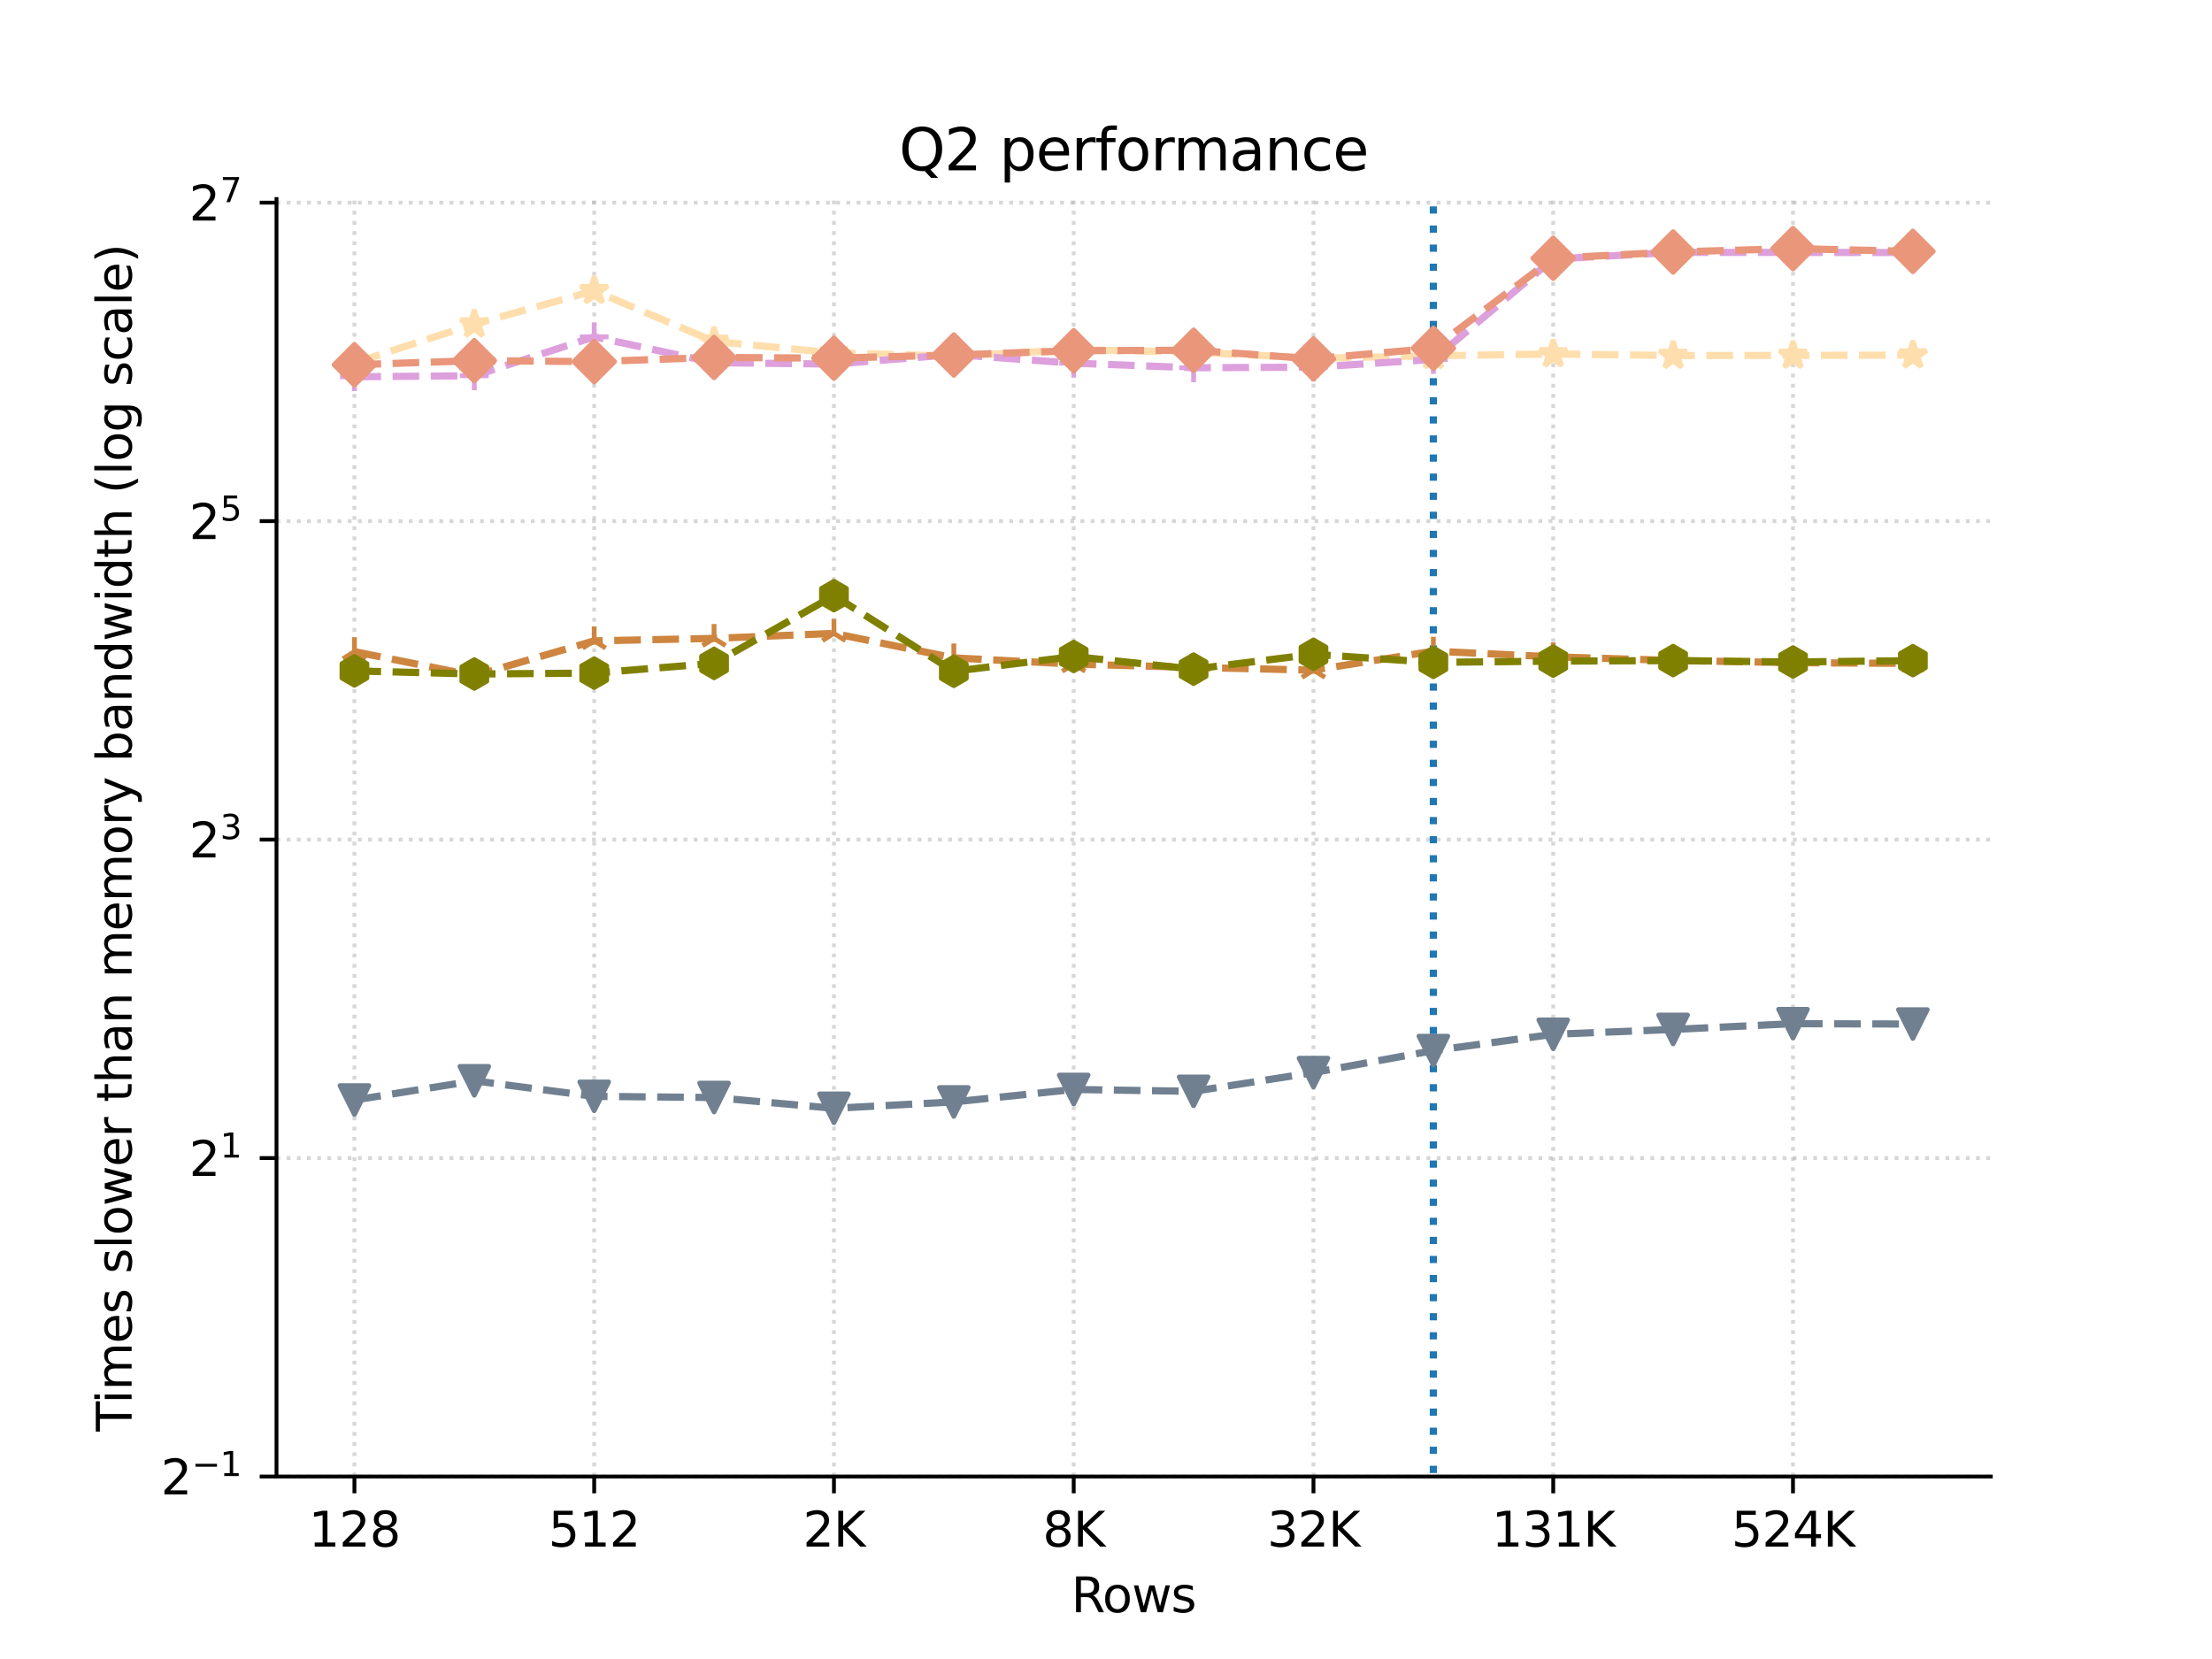<?xml version="1.0" encoding="utf-8" standalone="no"?>
<!DOCTYPE svg PUBLIC "-//W3C//DTD SVG 1.1//EN"
  "http://www.w3.org/Graphics/SVG/1.1/DTD/svg11.dtd">
<svg height="345.6pt" version="1.1" viewBox="0 0 460.8 345.6" width="460.8pt" xmlns="http://www.w3.org/2000/svg" xmlns:xlink="http://www.w3.org/1999/xlink">
 <defs>
  <style type="text/css">*{stroke-linecap:butt;stroke-linejoin:round;}</style>
 </defs>
 <g id="figure_1">
  <g id="patch_1">
   <path d="M 0 345.6 
L 460.8 345.6 
L 460.8 0 
L 0 0 
z
" style="fill:#ffffff;"/>
  </g>
  <g id="axes_1">
   <g id="patch_2">
    <path d="M 57.6 307.584 
L 414.72 307.584 
L 414.72 41.472 
L 57.6 41.472 
z
" style="fill:#ffffff;"/>
   </g>
   <g id="matplotlib.axis_1">
    <g id="xtick_1">
     <g id="line2d_1">
      <path clip-path="url(#p7441938c87)" d="M 73.833 307.584 
L 73.833 41.472 
" style="fill:none;stroke:#b0b0b0;stroke-dasharray:0.8,1.32;stroke-dashoffset:0;stroke-opacity:0.5;stroke-width:0.8;"/>
     </g>
     <g id="line2d_2">
      <defs>
       <path d="M 0 0 
L 0 3.5 
" id="md7b3f86e53" style="stroke:#000000;stroke-width:0.8;"/>
      </defs>
      <g>
       <use style="stroke:#000000;stroke-width:0.8;" x="73.833" xlink:href="#md7b3f86e53" y="307.584"/>
      </g>
     </g>
     <g id="text_1">
      <!-- 128 -->
      <g transform="translate(64.289 322.182)scale(0.1 -0.1)">
       <defs>
        <path d="M 794 531 
L 1825 531 
L 1825 4091 
L 703 3866 
L 703 4441 
L 1819 4666 
L 2450 4666 
L 2450 531 
L 3481 531 
L 3481 0 
L 794 0 
L 794 531 
z
" id="DejaVuSans-31" transform="scale(0.016)"/>
        <path d="M 1228 531 
L 3431 531 
L 3431 0 
L 469 0 
L 469 531 
Q 828 903 1448 1529 
Q 2069 2156 2228 2338 
Q 2531 2678 2651 2914 
Q 2772 3150 2772 3378 
Q 2772 3750 2511 3984 
Q 2250 4219 1831 4219 
Q 1534 4219 1204 4116 
Q 875 4013 500 3803 
L 500 4441 
Q 881 4594 1212 4672 
Q 1544 4750 1819 4750 
Q 2544 4750 2975 4387 
Q 3406 4025 3406 3419 
Q 3406 3131 3298 2873 
Q 3191 2616 2906 2266 
Q 2828 2175 2409 1742 
Q 1991 1309 1228 531 
z
" id="DejaVuSans-32" transform="scale(0.016)"/>
        <path d="M 2034 2216 
Q 1584 2216 1326 1975 
Q 1069 1734 1069 1313 
Q 1069 891 1326 650 
Q 1584 409 2034 409 
Q 2484 409 2743 651 
Q 3003 894 3003 1313 
Q 3003 1734 2745 1975 
Q 2488 2216 2034 2216 
z
M 1403 2484 
Q 997 2584 770 2862 
Q 544 3141 544 3541 
Q 544 4100 942 4425 
Q 1341 4750 2034 4750 
Q 2731 4750 3128 4425 
Q 3525 4100 3525 3541 
Q 3525 3141 3298 2862 
Q 3072 2584 2669 2484 
Q 3125 2378 3379 2068 
Q 3634 1759 3634 1313 
Q 3634 634 3220 271 
Q 2806 -91 2034 -91 
Q 1263 -91 848 271 
Q 434 634 434 1313 
Q 434 1759 690 2068 
Q 947 2378 1403 2484 
z
M 1172 3481 
Q 1172 3119 1398 2916 
Q 1625 2713 2034 2713 
Q 2441 2713 2670 2916 
Q 2900 3119 2900 3481 
Q 2900 3844 2670 4047 
Q 2441 4250 2034 4250 
Q 1625 4250 1398 4047 
Q 1172 3844 1172 3481 
z
" id="DejaVuSans-38" transform="scale(0.016)"/>
       </defs>
       <use xlink:href="#DejaVuSans-31"/>
       <use x="63.623" xlink:href="#DejaVuSans-32"/>
       <use x="127.246" xlink:href="#DejaVuSans-38"/>
      </g>
     </g>
    </g>
    <g id="xtick_2">
     <g id="line2d_3">
      <path clip-path="url(#p7441938c87)" d="M 123.78 307.584 
L 123.78 41.472 
" style="fill:none;stroke:#b0b0b0;stroke-dasharray:0.8,1.32;stroke-dashoffset:0;stroke-opacity:0.5;stroke-width:0.8;"/>
     </g>
     <g id="line2d_4">
      <g>
       <use style="stroke:#000000;stroke-width:0.8;" x="123.78" xlink:href="#md7b3f86e53" y="307.584"/>
      </g>
     </g>
     <g id="text_2">
      <!-- 512 -->
      <g transform="translate(114.236 322.182)scale(0.1 -0.1)">
       <defs>
        <path d="M 691 4666 
L 3169 4666 
L 3169 4134 
L 1269 4134 
L 1269 2991 
Q 1406 3038 1543 3061 
Q 1681 3084 1819 3084 
Q 2600 3084 3056 2656 
Q 3513 2228 3513 1497 
Q 3513 744 3044 326 
Q 2575 -91 1722 -91 
Q 1428 -91 1123 -41 
Q 819 9 494 109 
L 494 744 
Q 775 591 1075 516 
Q 1375 441 1709 441 
Q 2250 441 2565 725 
Q 2881 1009 2881 1497 
Q 2881 1984 2565 2268 
Q 2250 2553 1709 2553 
Q 1456 2553 1204 2497 
Q 953 2441 691 2322 
L 691 4666 
z
" id="DejaVuSans-35" transform="scale(0.016)"/>
       </defs>
       <use xlink:href="#DejaVuSans-35"/>
       <use x="63.623" xlink:href="#DejaVuSans-31"/>
       <use x="127.246" xlink:href="#DejaVuSans-32"/>
      </g>
     </g>
    </g>
    <g id="xtick_3">
     <g id="line2d_5">
      <path clip-path="url(#p7441938c87)" d="M 173.726 307.584 
L 173.726 41.472 
" style="fill:none;stroke:#b0b0b0;stroke-dasharray:0.8,1.32;stroke-dashoffset:0;stroke-opacity:0.5;stroke-width:0.8;"/>
     </g>
     <g id="line2d_6">
      <g>
       <use style="stroke:#000000;stroke-width:0.8;" x="173.726" xlink:href="#md7b3f86e53" y="307.584"/>
      </g>
     </g>
     <g id="text_3">
      <!-- 2K -->
      <g transform="translate(167.266 322.182)scale(0.1 -0.1)">
       <defs>
        <path d="M 628 4666 
L 1259 4666 
L 1259 2694 
L 3353 4666 
L 4166 4666 
L 1850 2491 
L 4331 0 
L 3500 0 
L 1259 2247 
L 1259 0 
L 628 0 
L 628 4666 
z
" id="DejaVuSans-4b" transform="scale(0.016)"/>
       </defs>
       <use xlink:href="#DejaVuSans-32"/>
       <use x="63.623" xlink:href="#DejaVuSans-4b"/>
      </g>
     </g>
    </g>
    <g id="xtick_4">
     <g id="line2d_7">
      <path clip-path="url(#p7441938c87)" d="M 223.673 307.584 
L 223.673 41.472 
" style="fill:none;stroke:#b0b0b0;stroke-dasharray:0.8,1.32;stroke-dashoffset:0;stroke-opacity:0.5;stroke-width:0.8;"/>
     </g>
     <g id="line2d_8">
      <g>
       <use style="stroke:#000000;stroke-width:0.8;" x="223.673" xlink:href="#md7b3f86e53" y="307.584"/>
      </g>
     </g>
     <g id="text_4">
      <!-- 8K -->
      <g transform="translate(217.213 322.182)scale(0.1 -0.1)">
       <use xlink:href="#DejaVuSans-38"/>
       <use x="63.623" xlink:href="#DejaVuSans-4b"/>
      </g>
     </g>
    </g>
    <g id="xtick_5">
     <g id="line2d_9">
      <path clip-path="url(#p7441938c87)" d="M 273.62 307.584 
L 273.62 41.472 
" style="fill:none;stroke:#b0b0b0;stroke-dasharray:0.8,1.32;stroke-dashoffset:0;stroke-opacity:0.5;stroke-width:0.8;"/>
     </g>
     <g id="line2d_10">
      <g>
       <use style="stroke:#000000;stroke-width:0.8;" x="273.62" xlink:href="#md7b3f86e53" y="307.584"/>
      </g>
     </g>
     <g id="text_5">
      <!-- 32K -->
      <g transform="translate(263.979 322.182)scale(0.1 -0.1)">
       <defs>
        <path d="M 2597 2516 
Q 3050 2419 3304 2112 
Q 3559 1806 3559 1356 
Q 3559 666 3084 287 
Q 2609 -91 1734 -91 
Q 1441 -91 1130 -33 
Q 819 25 488 141 
L 488 750 
Q 750 597 1062 519 
Q 1375 441 1716 441 
Q 2309 441 2620 675 
Q 2931 909 2931 1356 
Q 2931 1769 2642 2001 
Q 2353 2234 1838 2234 
L 1294 2234 
L 1294 2753 
L 1863 2753 
Q 2328 2753 2575 2939 
Q 2822 3125 2822 3475 
Q 2822 3834 2567 4026 
Q 2313 4219 1838 4219 
Q 1578 4219 1281 4162 
Q 984 4106 628 3988 
L 628 4550 
Q 988 4650 1302 4700 
Q 1616 4750 1894 4750 
Q 2613 4750 3031 4423 
Q 3450 4097 3450 3541 
Q 3450 3153 3228 2886 
Q 3006 2619 2597 2516 
z
" id="DejaVuSans-33" transform="scale(0.016)"/>
       </defs>
       <use xlink:href="#DejaVuSans-33"/>
       <use x="63.623" xlink:href="#DejaVuSans-32"/>
       <use x="127.246" xlink:href="#DejaVuSans-4b"/>
      </g>
     </g>
    </g>
    <g id="xtick_6">
     <g id="line2d_11">
      <path clip-path="url(#p7441938c87)" d="M 323.567 307.584 
L 323.567 41.472 
" style="fill:none;stroke:#b0b0b0;stroke-dasharray:0.8,1.32;stroke-dashoffset:0;stroke-opacity:0.5;stroke-width:0.8;"/>
     </g>
     <g id="line2d_12">
      <g>
       <use style="stroke:#000000;stroke-width:0.8;" x="323.567" xlink:href="#md7b3f86e53" y="307.584"/>
      </g>
     </g>
     <g id="text_6">
      <!-- 131K -->
      <g transform="translate(310.744 322.182)scale(0.1 -0.1)">
       <use xlink:href="#DejaVuSans-31"/>
       <use x="63.623" xlink:href="#DejaVuSans-33"/>
       <use x="127.246" xlink:href="#DejaVuSans-31"/>
       <use x="190.869" xlink:href="#DejaVuSans-4b"/>
      </g>
     </g>
    </g>
    <g id="xtick_7">
     <g id="line2d_13">
      <path clip-path="url(#p7441938c87)" d="M 373.514 307.584 
L 373.514 41.472 
" style="fill:none;stroke:#b0b0b0;stroke-dasharray:0.8,1.32;stroke-dashoffset:0;stroke-opacity:0.5;stroke-width:0.8;"/>
     </g>
     <g id="line2d_14">
      <g>
       <use style="stroke:#000000;stroke-width:0.8;" x="373.514" xlink:href="#md7b3f86e53" y="307.584"/>
      </g>
     </g>
     <g id="text_7">
      <!-- 524K -->
      <g transform="translate(360.691 322.182)scale(0.1 -0.1)">
       <defs>
        <path d="M 2419 4116 
L 825 1625 
L 2419 1625 
L 2419 4116 
z
M 2253 4666 
L 3047 4666 
L 3047 1625 
L 3713 1625 
L 3713 1100 
L 3047 1100 
L 3047 0 
L 2419 0 
L 2419 1100 
L 313 1100 
L 313 1709 
L 2253 4666 
z
" id="DejaVuSans-34" transform="scale(0.016)"/>
       </defs>
       <use xlink:href="#DejaVuSans-35"/>
       <use x="63.623" xlink:href="#DejaVuSans-32"/>
       <use x="127.246" xlink:href="#DejaVuSans-34"/>
       <use x="190.869" xlink:href="#DejaVuSans-4b"/>
      </g>
     </g>
    </g>
    <g id="text_8">
     <!-- Rows -->
     <g transform="translate(223.158 335.861)scale(0.1 -0.1)">
      <defs>
       <path d="M 2841 2188 
Q 3044 2119 3236 1894 
Q 3428 1669 3622 1275 
L 4263 0 
L 3584 0 
L 2988 1197 
Q 2756 1666 2539 1819 
Q 2322 1972 1947 1972 
L 1259 1972 
L 1259 0 
L 628 0 
L 628 4666 
L 2053 4666 
Q 2853 4666 3247 4331 
Q 3641 3997 3641 3322 
Q 3641 2881 3436 2590 
Q 3231 2300 2841 2188 
z
M 1259 4147 
L 1259 2491 
L 2053 2491 
Q 2509 2491 2742 2702 
Q 2975 2913 2975 3322 
Q 2975 3731 2742 3939 
Q 2509 4147 2053 4147 
L 1259 4147 
z
" id="DejaVuSans-52" transform="scale(0.016)"/>
       <path d="M 1959 3097 
Q 1497 3097 1228 2736 
Q 959 2375 959 1747 
Q 959 1119 1226 758 
Q 1494 397 1959 397 
Q 2419 397 2687 759 
Q 2956 1122 2956 1747 
Q 2956 2369 2687 2733 
Q 2419 3097 1959 3097 
z
M 1959 3584 
Q 2709 3584 3137 3096 
Q 3566 2609 3566 1747 
Q 3566 888 3137 398 
Q 2709 -91 1959 -91 
Q 1206 -91 779 398 
Q 353 888 353 1747 
Q 353 2609 779 3096 
Q 1206 3584 1959 3584 
z
" id="DejaVuSans-6f" transform="scale(0.016)"/>
       <path d="M 269 3500 
L 844 3500 
L 1563 769 
L 2278 3500 
L 2956 3500 
L 3675 769 
L 4391 3500 
L 4966 3500 
L 4050 0 
L 3372 0 
L 2619 2869 
L 1863 0 
L 1184 0 
L 269 3500 
z
" id="DejaVuSans-77" transform="scale(0.016)"/>
       <path d="M 2834 3397 
L 2834 2853 
Q 2591 2978 2328 3040 
Q 2066 3103 1784 3103 
Q 1356 3103 1142 2972 
Q 928 2841 928 2578 
Q 928 2378 1081 2264 
Q 1234 2150 1697 2047 
L 1894 2003 
Q 2506 1872 2764 1633 
Q 3022 1394 3022 966 
Q 3022 478 2636 193 
Q 2250 -91 1575 -91 
Q 1294 -91 989 -36 
Q 684 19 347 128 
L 347 722 
Q 666 556 975 473 
Q 1284 391 1588 391 
Q 1994 391 2212 530 
Q 2431 669 2431 922 
Q 2431 1156 2273 1281 
Q 2116 1406 1581 1522 
L 1381 1569 
Q 847 1681 609 1914 
Q 372 2147 372 2553 
Q 372 3047 722 3315 
Q 1072 3584 1716 3584 
Q 2034 3584 2315 3537 
Q 2597 3491 2834 3397 
z
" id="DejaVuSans-73" transform="scale(0.016)"/>
      </defs>
      <use xlink:href="#DejaVuSans-52"/>
      <use x="64.982" xlink:href="#DejaVuSans-6f"/>
      <use x="126.164" xlink:href="#DejaVuSans-77"/>
      <use x="207.951" xlink:href="#DejaVuSans-73"/>
     </g>
    </g>
   </g>
   <g id="matplotlib.axis_2">
    <g id="ytick_1">
     <g id="line2d_15">
      <path clip-path="url(#p7441938c87)" d="M 57.6 307.584 
L 414.72 307.584 
" style="fill:none;stroke:#b0b0b0;stroke-dasharray:0.8,1.32;stroke-dashoffset:0;stroke-opacity:0.5;stroke-width:0.8;"/>
     </g>
     <g id="line2d_16">
      <defs>
       <path d="M 0 0 
L -3.5 0 
" id="mff39b031e2" style="stroke:#000000;stroke-width:0.8;"/>
      </defs>
      <g>
       <use style="stroke:#000000;stroke-width:0.8;" x="57.6" xlink:href="#mff39b031e2" y="307.584"/>
      </g>
     </g>
     <g id="text_9">
      <!-- $\mathdefault{2^{-1}}$ -->
      <g transform="translate(33.5 311.383)scale(0.1 -0.1)">
       <defs>
        <path d="M 678 2272 
L 4684 2272 
L 4684 1741 
L 678 1741 
L 678 2272 
z
" id="DejaVuSans-2212" transform="scale(0.016)"/>
       </defs>
       <use transform="translate(0 0.684)" xlink:href="#DejaVuSans-32"/>
       <use transform="translate(64.58 38.966)scale(0.7)" xlink:href="#DejaVuSans-2212"/>
       <use transform="translate(123.232 38.966)scale(0.7)" xlink:href="#DejaVuSans-31"/>
      </g>
     </g>
    </g>
    <g id="ytick_2">
     <g id="line2d_17">
      <path clip-path="url(#p7441938c87)" d="M 57.6 241.241 
L 414.72 241.241 
" style="fill:none;stroke:#b0b0b0;stroke-dasharray:0.8,1.32;stroke-dashoffset:0;stroke-opacity:0.5;stroke-width:0.8;"/>
     </g>
     <g id="line2d_18">
      <g>
       <use style="stroke:#000000;stroke-width:0.8;" x="57.6" xlink:href="#mff39b031e2" y="241.241"/>
      </g>
     </g>
     <g id="text_10">
      <!-- $\mathdefault{2^{1}}$ -->
      <g transform="translate(39.4 245.041)scale(0.1 -0.1)">
       <use transform="translate(0 0.684)" xlink:href="#DejaVuSans-32"/>
       <use transform="translate(64.58 38.966)scale(0.7)" xlink:href="#DejaVuSans-31"/>
      </g>
     </g>
    </g>
    <g id="ytick_3">
     <g id="line2d_19">
      <path clip-path="url(#p7441938c87)" d="M 57.6 174.899 
L 414.72 174.899 
" style="fill:none;stroke:#b0b0b0;stroke-dasharray:0.8,1.32;stroke-dashoffset:0;stroke-opacity:0.5;stroke-width:0.8;"/>
     </g>
     <g id="line2d_20">
      <g>
       <use style="stroke:#000000;stroke-width:0.8;" x="57.6" xlink:href="#mff39b031e2" y="174.899"/>
      </g>
     </g>
     <g id="text_11">
      <!-- $\mathdefault{2^{3}}$ -->
      <g transform="translate(39.4 178.698)scale(0.1 -0.1)">
       <use transform="translate(0 0.766)" xlink:href="#DejaVuSans-32"/>
       <use transform="translate(64.58 39.047)scale(0.7)" xlink:href="#DejaVuSans-33"/>
      </g>
     </g>
    </g>
    <g id="ytick_4">
     <g id="line2d_21">
      <path clip-path="url(#p7441938c87)" d="M 57.6 108.556 
L 414.72 108.556 
" style="fill:none;stroke:#b0b0b0;stroke-dasharray:0.8,1.32;stroke-dashoffset:0;stroke-opacity:0.5;stroke-width:0.8;"/>
     </g>
     <g id="line2d_22">
      <g>
       <use style="stroke:#000000;stroke-width:0.8;" x="57.6" xlink:href="#mff39b031e2" y="108.556"/>
      </g>
     </g>
     <g id="text_12">
      <!-- $\mathdefault{2^{5}}$ -->
      <g transform="translate(39.4 112.356)scale(0.1 -0.1)">
       <use transform="translate(0 0.684)" xlink:href="#DejaVuSans-32"/>
       <use transform="translate(64.58 38.966)scale(0.7)" xlink:href="#DejaVuSans-35"/>
      </g>
     </g>
    </g>
    <g id="ytick_5">
     <g id="line2d_23">
      <path clip-path="url(#p7441938c87)" d="M 57.6 42.214 
L 414.72 42.214 
" style="fill:none;stroke:#b0b0b0;stroke-dasharray:0.8,1.32;stroke-dashoffset:0;stroke-opacity:0.5;stroke-width:0.8;"/>
     </g>
     <g id="line2d_24">
      <g>
       <use style="stroke:#000000;stroke-width:0.8;" x="57.6" xlink:href="#mff39b031e2" y="42.214"/>
      </g>
     </g>
     <g id="text_13">
      <!-- $\mathdefault{2^{7}}$ -->
      <g transform="translate(39.4 46.013)scale(0.1 -0.1)">
       <defs>
        <path d="M 525 4666 
L 3525 4666 
L 3525 4397 
L 1831 0 
L 1172 0 
L 2766 4134 
L 525 4134 
L 525 4666 
z
" id="DejaVuSans-37" transform="scale(0.016)"/>
       </defs>
       <use transform="translate(0 0.684)" xlink:href="#DejaVuSans-32"/>
       <use transform="translate(64.58 38.966)scale(0.7)" xlink:href="#DejaVuSans-37"/>
      </g>
     </g>
    </g>
    <g id="text_14">
     <!-- Times slower than memory bandwidth (log scale) -->
     <g transform="translate(27.42 298.198)rotate(-90)scale(0.1 -0.1)">
      <defs>
       <path d="M -19 4666 
L 3928 4666 
L 3928 4134 
L 2272 4134 
L 2272 0 
L 1638 0 
L 1638 4134 
L -19 4134 
L -19 4666 
z
" id="DejaVuSans-54" transform="scale(0.016)"/>
       <path d="M 603 3500 
L 1178 3500 
L 1178 0 
L 603 0 
L 603 3500 
z
M 603 4863 
L 1178 4863 
L 1178 4134 
L 603 4134 
L 603 4863 
z
" id="DejaVuSans-69" transform="scale(0.016)"/>
       <path d="M 3328 2828 
Q 3544 3216 3844 3400 
Q 4144 3584 4550 3584 
Q 5097 3584 5394 3201 
Q 5691 2819 5691 2113 
L 5691 0 
L 5113 0 
L 5113 2094 
Q 5113 2597 4934 2840 
Q 4756 3084 4391 3084 
Q 3944 3084 3684 2787 
Q 3425 2491 3425 1978 
L 3425 0 
L 2847 0 
L 2847 2094 
Q 2847 2600 2669 2842 
Q 2491 3084 2119 3084 
Q 1678 3084 1418 2786 
Q 1159 2488 1159 1978 
L 1159 0 
L 581 0 
L 581 3500 
L 1159 3500 
L 1159 2956 
Q 1356 3278 1631 3431 
Q 1906 3584 2284 3584 
Q 2666 3584 2933 3390 
Q 3200 3197 3328 2828 
z
" id="DejaVuSans-6d" transform="scale(0.016)"/>
       <path d="M 3597 1894 
L 3597 1613 
L 953 1613 
Q 991 1019 1311 708 
Q 1631 397 2203 397 
Q 2534 397 2845 478 
Q 3156 559 3463 722 
L 3463 178 
Q 3153 47 2828 -22 
Q 2503 -91 2169 -91 
Q 1331 -91 842 396 
Q 353 884 353 1716 
Q 353 2575 817 3079 
Q 1281 3584 2069 3584 
Q 2775 3584 3186 3129 
Q 3597 2675 3597 1894 
z
M 3022 2063 
Q 3016 2534 2758 2815 
Q 2500 3097 2075 3097 
Q 1594 3097 1305 2825 
Q 1016 2553 972 2059 
L 3022 2063 
z
" id="DejaVuSans-65" transform="scale(0.016)"/>
       <path id="DejaVuSans-20" transform="scale(0.016)"/>
       <path d="M 603 4863 
L 1178 4863 
L 1178 0 
L 603 0 
L 603 4863 
z
" id="DejaVuSans-6c" transform="scale(0.016)"/>
       <path d="M 2631 2963 
Q 2534 3019 2420 3045 
Q 2306 3072 2169 3072 
Q 1681 3072 1420 2755 
Q 1159 2438 1159 1844 
L 1159 0 
L 581 0 
L 581 3500 
L 1159 3500 
L 1159 2956 
Q 1341 3275 1631 3429 
Q 1922 3584 2338 3584 
Q 2397 3584 2469 3576 
Q 2541 3569 2628 3553 
L 2631 2963 
z
" id="DejaVuSans-72" transform="scale(0.016)"/>
       <path d="M 1172 4494 
L 1172 3500 
L 2356 3500 
L 2356 3053 
L 1172 3053 
L 1172 1153 
Q 1172 725 1289 603 
Q 1406 481 1766 481 
L 2356 481 
L 2356 0 
L 1766 0 
Q 1100 0 847 248 
Q 594 497 594 1153 
L 594 3053 
L 172 3053 
L 172 3500 
L 594 3500 
L 594 4494 
L 1172 4494 
z
" id="DejaVuSans-74" transform="scale(0.016)"/>
       <path d="M 3513 2113 
L 3513 0 
L 2938 0 
L 2938 2094 
Q 2938 2591 2744 2837 
Q 2550 3084 2163 3084 
Q 1697 3084 1428 2787 
Q 1159 2491 1159 1978 
L 1159 0 
L 581 0 
L 581 4863 
L 1159 4863 
L 1159 2956 
Q 1366 3272 1645 3428 
Q 1925 3584 2291 3584 
Q 2894 3584 3203 3211 
Q 3513 2838 3513 2113 
z
" id="DejaVuSans-68" transform="scale(0.016)"/>
       <path d="M 2194 1759 
Q 1497 1759 1228 1600 
Q 959 1441 959 1056 
Q 959 750 1161 570 
Q 1363 391 1709 391 
Q 2188 391 2477 730 
Q 2766 1069 2766 1631 
L 2766 1759 
L 2194 1759 
z
M 3341 1997 
L 3341 0 
L 2766 0 
L 2766 531 
Q 2569 213 2275 61 
Q 1981 -91 1556 -91 
Q 1019 -91 701 211 
Q 384 513 384 1019 
Q 384 1609 779 1909 
Q 1175 2209 1959 2209 
L 2766 2209 
L 2766 2266 
Q 2766 2663 2505 2880 
Q 2244 3097 1772 3097 
Q 1472 3097 1187 3025 
Q 903 2953 641 2809 
L 641 3341 
Q 956 3463 1253 3523 
Q 1550 3584 1831 3584 
Q 2591 3584 2966 3190 
Q 3341 2797 3341 1997 
z
" id="DejaVuSans-61" transform="scale(0.016)"/>
       <path d="M 3513 2113 
L 3513 0 
L 2938 0 
L 2938 2094 
Q 2938 2591 2744 2837 
Q 2550 3084 2163 3084 
Q 1697 3084 1428 2787 
Q 1159 2491 1159 1978 
L 1159 0 
L 581 0 
L 581 3500 
L 1159 3500 
L 1159 2956 
Q 1366 3272 1645 3428 
Q 1925 3584 2291 3584 
Q 2894 3584 3203 3211 
Q 3513 2838 3513 2113 
z
" id="DejaVuSans-6e" transform="scale(0.016)"/>
       <path d="M 2059 -325 
Q 1816 -950 1584 -1140 
Q 1353 -1331 966 -1331 
L 506 -1331 
L 506 -850 
L 844 -850 
Q 1081 -850 1212 -737 
Q 1344 -625 1503 -206 
L 1606 56 
L 191 3500 
L 800 3500 
L 1894 763 
L 2988 3500 
L 3597 3500 
L 2059 -325 
z
" id="DejaVuSans-79" transform="scale(0.016)"/>
       <path d="M 3116 1747 
Q 3116 2381 2855 2742 
Q 2594 3103 2138 3103 
Q 1681 3103 1420 2742 
Q 1159 2381 1159 1747 
Q 1159 1113 1420 752 
Q 1681 391 2138 391 
Q 2594 391 2855 752 
Q 3116 1113 3116 1747 
z
M 1159 2969 
Q 1341 3281 1617 3432 
Q 1894 3584 2278 3584 
Q 2916 3584 3314 3078 
Q 3713 2572 3713 1747 
Q 3713 922 3314 415 
Q 2916 -91 2278 -91 
Q 1894 -91 1617 61 
Q 1341 213 1159 525 
L 1159 0 
L 581 0 
L 581 4863 
L 1159 4863 
L 1159 2969 
z
" id="DejaVuSans-62" transform="scale(0.016)"/>
       <path d="M 2906 2969 
L 2906 4863 
L 3481 4863 
L 3481 0 
L 2906 0 
L 2906 525 
Q 2725 213 2448 61 
Q 2172 -91 1784 -91 
Q 1150 -91 751 415 
Q 353 922 353 1747 
Q 353 2572 751 3078 
Q 1150 3584 1784 3584 
Q 2172 3584 2448 3432 
Q 2725 3281 2906 2969 
z
M 947 1747 
Q 947 1113 1208 752 
Q 1469 391 1925 391 
Q 2381 391 2643 752 
Q 2906 1113 2906 1747 
Q 2906 2381 2643 2742 
Q 2381 3103 1925 3103 
Q 1469 3103 1208 2742 
Q 947 2381 947 1747 
z
" id="DejaVuSans-64" transform="scale(0.016)"/>
       <path d="M 1984 4856 
Q 1566 4138 1362 3434 
Q 1159 2731 1159 2009 
Q 1159 1288 1364 580 
Q 1569 -128 1984 -844 
L 1484 -844 
Q 1016 -109 783 600 
Q 550 1309 550 2009 
Q 550 2706 781 3412 
Q 1013 4119 1484 4856 
L 1984 4856 
z
" id="DejaVuSans-28" transform="scale(0.016)"/>
       <path d="M 2906 1791 
Q 2906 2416 2648 2759 
Q 2391 3103 1925 3103 
Q 1463 3103 1205 2759 
Q 947 2416 947 1791 
Q 947 1169 1205 825 
Q 1463 481 1925 481 
Q 2391 481 2648 825 
Q 2906 1169 2906 1791 
z
M 3481 434 
Q 3481 -459 3084 -895 
Q 2688 -1331 1869 -1331 
Q 1566 -1331 1297 -1286 
Q 1028 -1241 775 -1147 
L 775 -588 
Q 1028 -725 1275 -790 
Q 1522 -856 1778 -856 
Q 2344 -856 2625 -561 
Q 2906 -266 2906 331 
L 2906 616 
Q 2728 306 2450 153 
Q 2172 0 1784 0 
Q 1141 0 747 490 
Q 353 981 353 1791 
Q 353 2603 747 3093 
Q 1141 3584 1784 3584 
Q 2172 3584 2450 3431 
Q 2728 3278 2906 2969 
L 2906 3500 
L 3481 3500 
L 3481 434 
z
" id="DejaVuSans-67" transform="scale(0.016)"/>
       <path d="M 3122 3366 
L 3122 2828 
Q 2878 2963 2633 3030 
Q 2388 3097 2138 3097 
Q 1578 3097 1268 2742 
Q 959 2388 959 1747 
Q 959 1106 1268 751 
Q 1578 397 2138 397 
Q 2388 397 2633 464 
Q 2878 531 3122 666 
L 3122 134 
Q 2881 22 2623 -34 
Q 2366 -91 2075 -91 
Q 1284 -91 818 406 
Q 353 903 353 1747 
Q 353 2603 823 3093 
Q 1294 3584 2113 3584 
Q 2378 3584 2631 3529 
Q 2884 3475 3122 3366 
z
" id="DejaVuSans-63" transform="scale(0.016)"/>
       <path d="M 513 4856 
L 1013 4856 
Q 1481 4119 1714 3412 
Q 1947 2706 1947 2009 
Q 1947 1309 1714 600 
Q 1481 -109 1013 -844 
L 513 -844 
Q 928 -128 1133 580 
Q 1338 1288 1338 2009 
Q 1338 2731 1133 3434 
Q 928 4138 513 4856 
z
" id="DejaVuSans-29" transform="scale(0.016)"/>
      </defs>
      <use xlink:href="#DejaVuSans-54"/>
      <use x="57.959" xlink:href="#DejaVuSans-69"/>
      <use x="85.742" xlink:href="#DejaVuSans-6d"/>
      <use x="183.154" xlink:href="#DejaVuSans-65"/>
      <use x="244.678" xlink:href="#DejaVuSans-73"/>
      <use x="296.777" xlink:href="#DejaVuSans-20"/>
      <use x="328.564" xlink:href="#DejaVuSans-73"/>
      <use x="380.664" xlink:href="#DejaVuSans-6c"/>
      <use x="408.447" xlink:href="#DejaVuSans-6f"/>
      <use x="469.629" xlink:href="#DejaVuSans-77"/>
      <use x="551.416" xlink:href="#DejaVuSans-65"/>
      <use x="612.939" xlink:href="#DejaVuSans-72"/>
      <use x="654.053" xlink:href="#DejaVuSans-20"/>
      <use x="685.84" xlink:href="#DejaVuSans-74"/>
      <use x="725.049" xlink:href="#DejaVuSans-68"/>
      <use x="788.428" xlink:href="#DejaVuSans-61"/>
      <use x="849.707" xlink:href="#DejaVuSans-6e"/>
      <use x="913.086" xlink:href="#DejaVuSans-20"/>
      <use x="944.873" xlink:href="#DejaVuSans-6d"/>
      <use x="1042.285" xlink:href="#DejaVuSans-65"/>
      <use x="1103.809" xlink:href="#DejaVuSans-6d"/>
      <use x="1201.221" xlink:href="#DejaVuSans-6f"/>
      <use x="1262.402" xlink:href="#DejaVuSans-72"/>
      <use x="1303.516" xlink:href="#DejaVuSans-79"/>
      <use x="1362.695" xlink:href="#DejaVuSans-20"/>
      <use x="1394.482" xlink:href="#DejaVuSans-62"/>
      <use x="1457.959" xlink:href="#DejaVuSans-61"/>
      <use x="1519.238" xlink:href="#DejaVuSans-6e"/>
      <use x="1582.617" xlink:href="#DejaVuSans-64"/>
      <use x="1646.094" xlink:href="#DejaVuSans-77"/>
      <use x="1727.881" xlink:href="#DejaVuSans-69"/>
      <use x="1755.664" xlink:href="#DejaVuSans-64"/>
      <use x="1819.141" xlink:href="#DejaVuSans-74"/>
      <use x="1858.35" xlink:href="#DejaVuSans-68"/>
      <use x="1921.729" xlink:href="#DejaVuSans-20"/>
      <use x="1953.516" xlink:href="#DejaVuSans-28"/>
      <use x="1992.529" xlink:href="#DejaVuSans-6c"/>
      <use x="2020.312" xlink:href="#DejaVuSans-6f"/>
      <use x="2081.494" xlink:href="#DejaVuSans-67"/>
      <use x="2144.971" xlink:href="#DejaVuSans-20"/>
      <use x="2176.758" xlink:href="#DejaVuSans-73"/>
      <use x="2228.857" xlink:href="#DejaVuSans-63"/>
      <use x="2283.838" xlink:href="#DejaVuSans-61"/>
      <use x="2345.117" xlink:href="#DejaVuSans-6c"/>
      <use x="2372.9" xlink:href="#DejaVuSans-65"/>
      <use x="2434.424" xlink:href="#DejaVuSans-29"/>
     </g>
    </g>
   </g>
   <g id="LineCollection_1">
    <path clip-path="url(#p7441938c87)" d="M 298.594 346.6 
L 298.594 41.472 
" style="fill:none;stroke:#1f77b4;stroke-dasharray:1.5,2.475;stroke-dashoffset:0;stroke-width:1.5;"/>
   </g>
   <g id="line2d_25">
    <path clip-path="url(#p7441938c87)" d="M 73.833 229.158 
L 98.806 225.155 
L 123.78 228.389 
L 148.753 228.633 
L 173.726 230.88 
L 198.7 229.552 
L 223.673 226.955 
L 248.647 227.345 
L 273.62 223.441 
L 298.594 218.856 
L 323.567 215.466 
L 348.54 214.451 
L 373.514 213.25 
L 398.487 213.329 
" style="fill:none;stroke:#708090;stroke-dasharray:5.55,2.4;stroke-dashoffset:0;stroke-width:1.5;"/>
    <defs>
     <path d="M -0 3 
L 3 -3 
L -3 -3 
z
" id="m42180007eb" style="stroke:#708090;stroke-linejoin:miter;"/>
    </defs>
    <g clip-path="url(#p7441938c87)">
     <use style="fill:#708090;stroke:#708090;stroke-linejoin:miter;" x="73.833" xlink:href="#m42180007eb" y="229.158"/>
     <use style="fill:#708090;stroke:#708090;stroke-linejoin:miter;" x="98.806" xlink:href="#m42180007eb" y="225.155"/>
     <use style="fill:#708090;stroke:#708090;stroke-linejoin:miter;" x="123.78" xlink:href="#m42180007eb" y="228.389"/>
     <use style="fill:#708090;stroke:#708090;stroke-linejoin:miter;" x="148.753" xlink:href="#m42180007eb" y="228.633"/>
     <use style="fill:#708090;stroke:#708090;stroke-linejoin:miter;" x="173.726" xlink:href="#m42180007eb" y="230.88"/>
     <use style="fill:#708090;stroke:#708090;stroke-linejoin:miter;" x="198.7" xlink:href="#m42180007eb" y="229.552"/>
     <use style="fill:#708090;stroke:#708090;stroke-linejoin:miter;" x="223.673" xlink:href="#m42180007eb" y="226.955"/>
     <use style="fill:#708090;stroke:#708090;stroke-linejoin:miter;" x="248.647" xlink:href="#m42180007eb" y="227.345"/>
     <use style="fill:#708090;stroke:#708090;stroke-linejoin:miter;" x="273.62" xlink:href="#m42180007eb" y="223.441"/>
     <use style="fill:#708090;stroke:#708090;stroke-linejoin:miter;" x="298.594" xlink:href="#m42180007eb" y="218.856"/>
     <use style="fill:#708090;stroke:#708090;stroke-linejoin:miter;" x="323.567" xlink:href="#m42180007eb" y="215.466"/>
     <use style="fill:#708090;stroke:#708090;stroke-linejoin:miter;" x="348.54" xlink:href="#m42180007eb" y="214.451"/>
     <use style="fill:#708090;stroke:#708090;stroke-linejoin:miter;" x="373.514" xlink:href="#m42180007eb" y="213.25"/>
     <use style="fill:#708090;stroke:#708090;stroke-linejoin:miter;" x="398.487" xlink:href="#m42180007eb" y="213.329"/>
    </g>
   </g>
   <g id="line2d_26">
    <path clip-path="url(#p7441938c87)" d="M 73.833 75.586 
L 98.806 67.523 
L 123.78 60.564 
L 148.753 71.123 
L 173.726 73.519 
L 198.7 74.183 
L 223.673 72.862 
L 248.647 73.345 
L 273.62 74.637 
L 298.594 74.122 
L 323.567 73.745 
L 348.54 74.06 
L 373.514 74.038 
L 398.487 73.978 
" style="fill:none;stroke:#ffdead;stroke-dasharray:5.55,2.4;stroke-dashoffset:0;stroke-width:1.5;"/>
    <defs>
     <path d="M 0 -3 
L -0.674 -0.927 
L -2.853 -0.927 
L -1.09 0.354 
L -1.763 2.427 
L -0 1.146 
L 1.763 2.427 
L 1.09 0.354 
L 2.853 -0.927 
L 0.674 -0.927 
z
" id="m7f89a1bb52" style="stroke:#ffdead;stroke-linejoin:bevel;"/>
    </defs>
    <g clip-path="url(#p7441938c87)">
     <use style="fill:#ffdead;stroke:#ffdead;stroke-linejoin:bevel;" x="73.833" xlink:href="#m7f89a1bb52" y="75.586"/>
     <use style="fill:#ffdead;stroke:#ffdead;stroke-linejoin:bevel;" x="98.806" xlink:href="#m7f89a1bb52" y="67.523"/>
     <use style="fill:#ffdead;stroke:#ffdead;stroke-linejoin:bevel;" x="123.78" xlink:href="#m7f89a1bb52" y="60.564"/>
     <use style="fill:#ffdead;stroke:#ffdead;stroke-linejoin:bevel;" x="148.753" xlink:href="#m7f89a1bb52" y="71.123"/>
     <use style="fill:#ffdead;stroke:#ffdead;stroke-linejoin:bevel;" x="173.726" xlink:href="#m7f89a1bb52" y="73.519"/>
     <use style="fill:#ffdead;stroke:#ffdead;stroke-linejoin:bevel;" x="198.7" xlink:href="#m7f89a1bb52" y="74.183"/>
     <use style="fill:#ffdead;stroke:#ffdead;stroke-linejoin:bevel;" x="223.673" xlink:href="#m7f89a1bb52" y="72.862"/>
     <use style="fill:#ffdead;stroke:#ffdead;stroke-linejoin:bevel;" x="248.647" xlink:href="#m7f89a1bb52" y="73.345"/>
     <use style="fill:#ffdead;stroke:#ffdead;stroke-linejoin:bevel;" x="273.62" xlink:href="#m7f89a1bb52" y="74.637"/>
     <use style="fill:#ffdead;stroke:#ffdead;stroke-linejoin:bevel;" x="298.594" xlink:href="#m7f89a1bb52" y="74.122"/>
     <use style="fill:#ffdead;stroke:#ffdead;stroke-linejoin:bevel;" x="323.567" xlink:href="#m7f89a1bb52" y="73.745"/>
     <use style="fill:#ffdead;stroke:#ffdead;stroke-linejoin:bevel;" x="348.54" xlink:href="#m7f89a1bb52" y="74.06"/>
     <use style="fill:#ffdead;stroke:#ffdead;stroke-linejoin:bevel;" x="373.514" xlink:href="#m7f89a1bb52" y="74.038"/>
     <use style="fill:#ffdead;stroke:#ffdead;stroke-linejoin:bevel;" x="398.487" xlink:href="#m7f89a1bb52" y="73.978"/>
    </g>
   </g>
   <g id="line2d_27">
    <path clip-path="url(#p7441938c87)" d="M 73.833 78.487 
L 98.806 78.279 
L 123.78 70.167 
L 148.753 75.555 
L 173.726 75.847 
L 198.7 73.856 
L 223.673 75.654 
L 248.647 76.612 
L 273.62 76.484 
L 298.594 74.882 
L 323.567 53.954 
L 348.54 52.585 
L 373.514 52.582 
L 398.487 52.606 
" style="fill:none;stroke:#dda0dd;stroke-dasharray:5.55,2.4;stroke-dashoffset:0;stroke-width:1.5;"/>
    <defs>
     <path d="M -3 0 
L 3 0 
M 0 3 
L 0 -3 
" id="m3e09efd928" style="stroke:#dda0dd;"/>
    </defs>
    <g clip-path="url(#p7441938c87)">
     <use style="fill:#dda0dd;stroke:#dda0dd;" x="73.833" xlink:href="#m3e09efd928" y="78.487"/>
     <use style="fill:#dda0dd;stroke:#dda0dd;" x="98.806" xlink:href="#m3e09efd928" y="78.279"/>
     <use style="fill:#dda0dd;stroke:#dda0dd;" x="123.78" xlink:href="#m3e09efd928" y="70.167"/>
     <use style="fill:#dda0dd;stroke:#dda0dd;" x="148.753" xlink:href="#m3e09efd928" y="75.555"/>
     <use style="fill:#dda0dd;stroke:#dda0dd;" x="173.726" xlink:href="#m3e09efd928" y="75.847"/>
     <use style="fill:#dda0dd;stroke:#dda0dd;" x="198.7" xlink:href="#m3e09efd928" y="73.856"/>
     <use style="fill:#dda0dd;stroke:#dda0dd;" x="223.673" xlink:href="#m3e09efd928" y="75.654"/>
     <use style="fill:#dda0dd;stroke:#dda0dd;" x="248.647" xlink:href="#m3e09efd928" y="76.612"/>
     <use style="fill:#dda0dd;stroke:#dda0dd;" x="273.62" xlink:href="#m3e09efd928" y="76.484"/>
     <use style="fill:#dda0dd;stroke:#dda0dd;" x="298.594" xlink:href="#m3e09efd928" y="74.882"/>
     <use style="fill:#dda0dd;stroke:#dda0dd;" x="323.567" xlink:href="#m3e09efd928" y="53.954"/>
     <use style="fill:#dda0dd;stroke:#dda0dd;" x="348.54" xlink:href="#m3e09efd928" y="52.585"/>
     <use style="fill:#dda0dd;stroke:#dda0dd;" x="373.514" xlink:href="#m3e09efd928" y="52.582"/>
     <use style="fill:#dda0dd;stroke:#dda0dd;" x="398.487" xlink:href="#m3e09efd928" y="52.606"/>
    </g>
   </g>
   <g id="line2d_28">
    <path clip-path="url(#p7441938c87)" d="M 73.833 75.984 
L 98.806 75.134 
L 123.78 75.33 
L 148.753 74.458 
L 173.726 74.615 
L 198.7 73.952 
L 223.673 73.055 
L 248.647 72.958 
L 273.62 74.75 
L 298.594 72.552 
L 323.567 53.798 
L 348.54 52.493 
L 373.514 51.783 
L 398.487 52.369 
" style="fill:none;stroke:#e9967a;stroke-dasharray:5.55,2.4;stroke-dashoffset:0;stroke-width:1.5;"/>
    <defs>
     <path d="M 0 4.243 
L 4.243 0 
L 0 -4.243 
L -4.243 0 
z
" id="mcc2b3450d1" style="stroke:#e9967a;stroke-linejoin:miter;"/>
    </defs>
    <g clip-path="url(#p7441938c87)">
     <use style="fill:#e9967a;stroke:#e9967a;stroke-linejoin:miter;" x="73.833" xlink:href="#mcc2b3450d1" y="75.984"/>
     <use style="fill:#e9967a;stroke:#e9967a;stroke-linejoin:miter;" x="98.806" xlink:href="#mcc2b3450d1" y="75.134"/>
     <use style="fill:#e9967a;stroke:#e9967a;stroke-linejoin:miter;" x="123.78" xlink:href="#mcc2b3450d1" y="75.33"/>
     <use style="fill:#e9967a;stroke:#e9967a;stroke-linejoin:miter;" x="148.753" xlink:href="#mcc2b3450d1" y="74.458"/>
     <use style="fill:#e9967a;stroke:#e9967a;stroke-linejoin:miter;" x="173.726" xlink:href="#mcc2b3450d1" y="74.615"/>
     <use style="fill:#e9967a;stroke:#e9967a;stroke-linejoin:miter;" x="198.7" xlink:href="#mcc2b3450d1" y="73.952"/>
     <use style="fill:#e9967a;stroke:#e9967a;stroke-linejoin:miter;" x="223.673" xlink:href="#mcc2b3450d1" y="73.055"/>
     <use style="fill:#e9967a;stroke:#e9967a;stroke-linejoin:miter;" x="248.647" xlink:href="#mcc2b3450d1" y="72.958"/>
     <use style="fill:#e9967a;stroke:#e9967a;stroke-linejoin:miter;" x="273.62" xlink:href="#mcc2b3450d1" y="74.75"/>
     <use style="fill:#e9967a;stroke:#e9967a;stroke-linejoin:miter;" x="298.594" xlink:href="#mcc2b3450d1" y="72.552"/>
     <use style="fill:#e9967a;stroke:#e9967a;stroke-linejoin:miter;" x="323.567" xlink:href="#mcc2b3450d1" y="53.798"/>
     <use style="fill:#e9967a;stroke:#e9967a;stroke-linejoin:miter;" x="348.54" xlink:href="#mcc2b3450d1" y="52.493"/>
     <use style="fill:#e9967a;stroke:#e9967a;stroke-linejoin:miter;" x="373.514" xlink:href="#mcc2b3450d1" y="51.783"/>
     <use style="fill:#e9967a;stroke:#e9967a;stroke-linejoin:miter;" x="398.487" xlink:href="#mcc2b3450d1" y="52.369"/>
    </g>
   </g>
   <g id="line2d_29">
    <path clip-path="url(#p7441938c87)" d="M 73.833 135.746 
L 98.806 140.75 
L 123.78 133.504 
L 148.753 132.989 
L 173.726 131.945 
L 198.7 137.049 
L 223.673 138.338 
L 248.647 139.032 
L 273.62 139.607 
L 298.594 135.647 
L 323.567 136.826 
L 348.54 137.586 
L 373.514 138.05 
L 398.487 138.211 
" style="fill:none;stroke:#cd853f;stroke-dasharray:5.55,2.4;stroke-dashoffset:0;stroke-width:1.5;"/>
    <defs>
     <path d="M 0 0 
L 0 -3 
M 0 0 
L -2.4 1.5 
M 0 0 
L 2.4 1.5 
" id="m73ae5194d1" style="stroke:#cd853f;"/>
    </defs>
    <g clip-path="url(#p7441938c87)">
     <use style="fill:#cd853f;stroke:#cd853f;" x="73.833" xlink:href="#m73ae5194d1" y="135.746"/>
     <use style="fill:#cd853f;stroke:#cd853f;" x="98.806" xlink:href="#m73ae5194d1" y="140.75"/>
     <use style="fill:#cd853f;stroke:#cd853f;" x="123.78" xlink:href="#m73ae5194d1" y="133.504"/>
     <use style="fill:#cd853f;stroke:#cd853f;" x="148.753" xlink:href="#m73ae5194d1" y="132.989"/>
     <use style="fill:#cd853f;stroke:#cd853f;" x="173.726" xlink:href="#m73ae5194d1" y="131.945"/>
     <use style="fill:#cd853f;stroke:#cd853f;" x="198.7" xlink:href="#m73ae5194d1" y="137.049"/>
     <use style="fill:#cd853f;stroke:#cd853f;" x="223.673" xlink:href="#m73ae5194d1" y="138.338"/>
     <use style="fill:#cd853f;stroke:#cd853f;" x="248.647" xlink:href="#m73ae5194d1" y="139.032"/>
     <use style="fill:#cd853f;stroke:#cd853f;" x="273.62" xlink:href="#m73ae5194d1" y="139.607"/>
     <use style="fill:#cd853f;stroke:#cd853f;" x="298.594" xlink:href="#m73ae5194d1" y="135.647"/>
     <use style="fill:#cd853f;stroke:#cd853f;" x="323.567" xlink:href="#m73ae5194d1" y="136.826"/>
     <use style="fill:#cd853f;stroke:#cd853f;" x="348.54" xlink:href="#m73ae5194d1" y="137.586"/>
     <use style="fill:#cd853f;stroke:#cd853f;" x="373.514" xlink:href="#m73ae5194d1" y="138.05"/>
     <use style="fill:#cd853f;stroke:#cd853f;" x="398.487" xlink:href="#m73ae5194d1" y="138.211"/>
    </g>
   </g>
   <g id="line2d_30">
    <path clip-path="url(#p7441938c87)" d="M 73.833 139.76 
L 98.806 140.405 
L 123.78 140.215 
L 148.753 138.195 
L 173.726 124.086 
L 198.7 139.836 
L 223.673 136.758 
L 248.647 139.392 
L 273.62 136.299 
L 298.594 137.983 
L 323.567 137.73 
L 348.54 137.615 
L 373.514 137.908 
L 398.487 137.626 
" style="fill:none;stroke:#808000;stroke-dasharray:5.55,2.4;stroke-dashoffset:0;stroke-width:1.5;"/>
    <defs>
     <path d="M 0 -3 
L -2.598 -1.5 
L -2.598 1.5 
L -0 3 
L 2.598 1.5 
L 2.598 -1.5 
z
" id="m25941a6d80" style="stroke:#808000;stroke-linejoin:miter;"/>
    </defs>
    <g clip-path="url(#p7441938c87)">
     <use style="fill:#808000;stroke:#808000;stroke-linejoin:miter;" x="73.833" xlink:href="#m25941a6d80" y="139.76"/>
     <use style="fill:#808000;stroke:#808000;stroke-linejoin:miter;" x="98.806" xlink:href="#m25941a6d80" y="140.405"/>
     <use style="fill:#808000;stroke:#808000;stroke-linejoin:miter;" x="123.78" xlink:href="#m25941a6d80" y="140.215"/>
     <use style="fill:#808000;stroke:#808000;stroke-linejoin:miter;" x="148.753" xlink:href="#m25941a6d80" y="138.195"/>
     <use style="fill:#808000;stroke:#808000;stroke-linejoin:miter;" x="173.726" xlink:href="#m25941a6d80" y="124.086"/>
     <use style="fill:#808000;stroke:#808000;stroke-linejoin:miter;" x="198.7" xlink:href="#m25941a6d80" y="139.836"/>
     <use style="fill:#808000;stroke:#808000;stroke-linejoin:miter;" x="223.673" xlink:href="#m25941a6d80" y="136.758"/>
     <use style="fill:#808000;stroke:#808000;stroke-linejoin:miter;" x="248.647" xlink:href="#m25941a6d80" y="139.392"/>
     <use style="fill:#808000;stroke:#808000;stroke-linejoin:miter;" x="273.62" xlink:href="#m25941a6d80" y="136.299"/>
     <use style="fill:#808000;stroke:#808000;stroke-linejoin:miter;" x="298.594" xlink:href="#m25941a6d80" y="137.983"/>
     <use style="fill:#808000;stroke:#808000;stroke-linejoin:miter;" x="323.567" xlink:href="#m25941a6d80" y="137.73"/>
     <use style="fill:#808000;stroke:#808000;stroke-linejoin:miter;" x="348.54" xlink:href="#m25941a6d80" y="137.615"/>
     <use style="fill:#808000;stroke:#808000;stroke-linejoin:miter;" x="373.514" xlink:href="#m25941a6d80" y="137.908"/>
     <use style="fill:#808000;stroke:#808000;stroke-linejoin:miter;" x="398.487" xlink:href="#m25941a6d80" y="137.626"/>
    </g>
   </g>
   <g id="patch_3">
    <path d="M 57.6 307.584 
L 57.6 41.472 
" style="fill:none;stroke:#000000;stroke-linecap:square;stroke-linejoin:miter;stroke-width:0.8;"/>
   </g>
   <g id="patch_4">
    <path d="M 57.6 307.584 
L 414.72 307.584 
" style="fill:none;stroke:#000000;stroke-linecap:square;stroke-linejoin:miter;stroke-width:0.8;"/>
   </g>
   <g id="text_15">
    <!-- Q2 performance -->
    <g transform="translate(187.285 35.472)scale(0.12 -0.12)">
     <defs>
      <path d="M 2522 4238 
Q 1834 4238 1429 3725 
Q 1025 3213 1025 2328 
Q 1025 1447 1429 934 
Q 1834 422 2522 422 
Q 3209 422 3611 934 
Q 4013 1447 4013 2328 
Q 4013 3213 3611 3725 
Q 3209 4238 2522 4238 
z
M 3406 84 
L 4238 -825 
L 3475 -825 
L 2784 -78 
Q 2681 -84 2626 -87 
Q 2572 -91 2522 -91 
Q 1538 -91 948 567 
Q 359 1225 359 2328 
Q 359 3434 948 4092 
Q 1538 4750 2522 4750 
Q 3503 4750 4090 4092 
Q 4678 3434 4678 2328 
Q 4678 1516 4351 937 
Q 4025 359 3406 84 
z
" id="DejaVuSans-51" transform="scale(0.016)"/>
      <path d="M 1159 525 
L 1159 -1331 
L 581 -1331 
L 581 3500 
L 1159 3500 
L 1159 2969 
Q 1341 3281 1617 3432 
Q 1894 3584 2278 3584 
Q 2916 3584 3314 3078 
Q 3713 2572 3713 1747 
Q 3713 922 3314 415 
Q 2916 -91 2278 -91 
Q 1894 -91 1617 61 
Q 1341 213 1159 525 
z
M 3116 1747 
Q 3116 2381 2855 2742 
Q 2594 3103 2138 3103 
Q 1681 3103 1420 2742 
Q 1159 2381 1159 1747 
Q 1159 1113 1420 752 
Q 1681 391 2138 391 
Q 2594 391 2855 752 
Q 3116 1113 3116 1747 
z
" id="DejaVuSans-70" transform="scale(0.016)"/>
      <path d="M 2375 4863 
L 2375 4384 
L 1825 4384 
Q 1516 4384 1395 4259 
Q 1275 4134 1275 3809 
L 1275 3500 
L 2222 3500 
L 2222 3053 
L 1275 3053 
L 1275 0 
L 697 0 
L 697 3053 
L 147 3053 
L 147 3500 
L 697 3500 
L 697 3744 
Q 697 4328 969 4595 
Q 1241 4863 1831 4863 
L 2375 4863 
z
" id="DejaVuSans-66" transform="scale(0.016)"/>
     </defs>
     <use xlink:href="#DejaVuSans-51"/>
     <use x="78.711" xlink:href="#DejaVuSans-32"/>
     <use x="142.334" xlink:href="#DejaVuSans-20"/>
     <use x="174.121" xlink:href="#DejaVuSans-70"/>
     <use x="237.598" xlink:href="#DejaVuSans-65"/>
     <use x="299.121" xlink:href="#DejaVuSans-72"/>
     <use x="340.234" xlink:href="#DejaVuSans-66"/>
     <use x="375.439" xlink:href="#DejaVuSans-6f"/>
     <use x="436.621" xlink:href="#DejaVuSans-72"/>
     <use x="475.984" xlink:href="#DejaVuSans-6d"/>
     <use x="573.396" xlink:href="#DejaVuSans-61"/>
     <use x="634.676" xlink:href="#DejaVuSans-6e"/>
     <use x="698.055" xlink:href="#DejaVuSans-63"/>
     <use x="753.035" xlink:href="#DejaVuSans-65"/>
    </g>
   </g>
  </g>
 </g>
 <defs>
  <clipPath id="p7441938c87">
   <rect height="266.112" width="357.12" x="57.6" y="41.472"/>
  </clipPath>
 </defs>
</svg>
